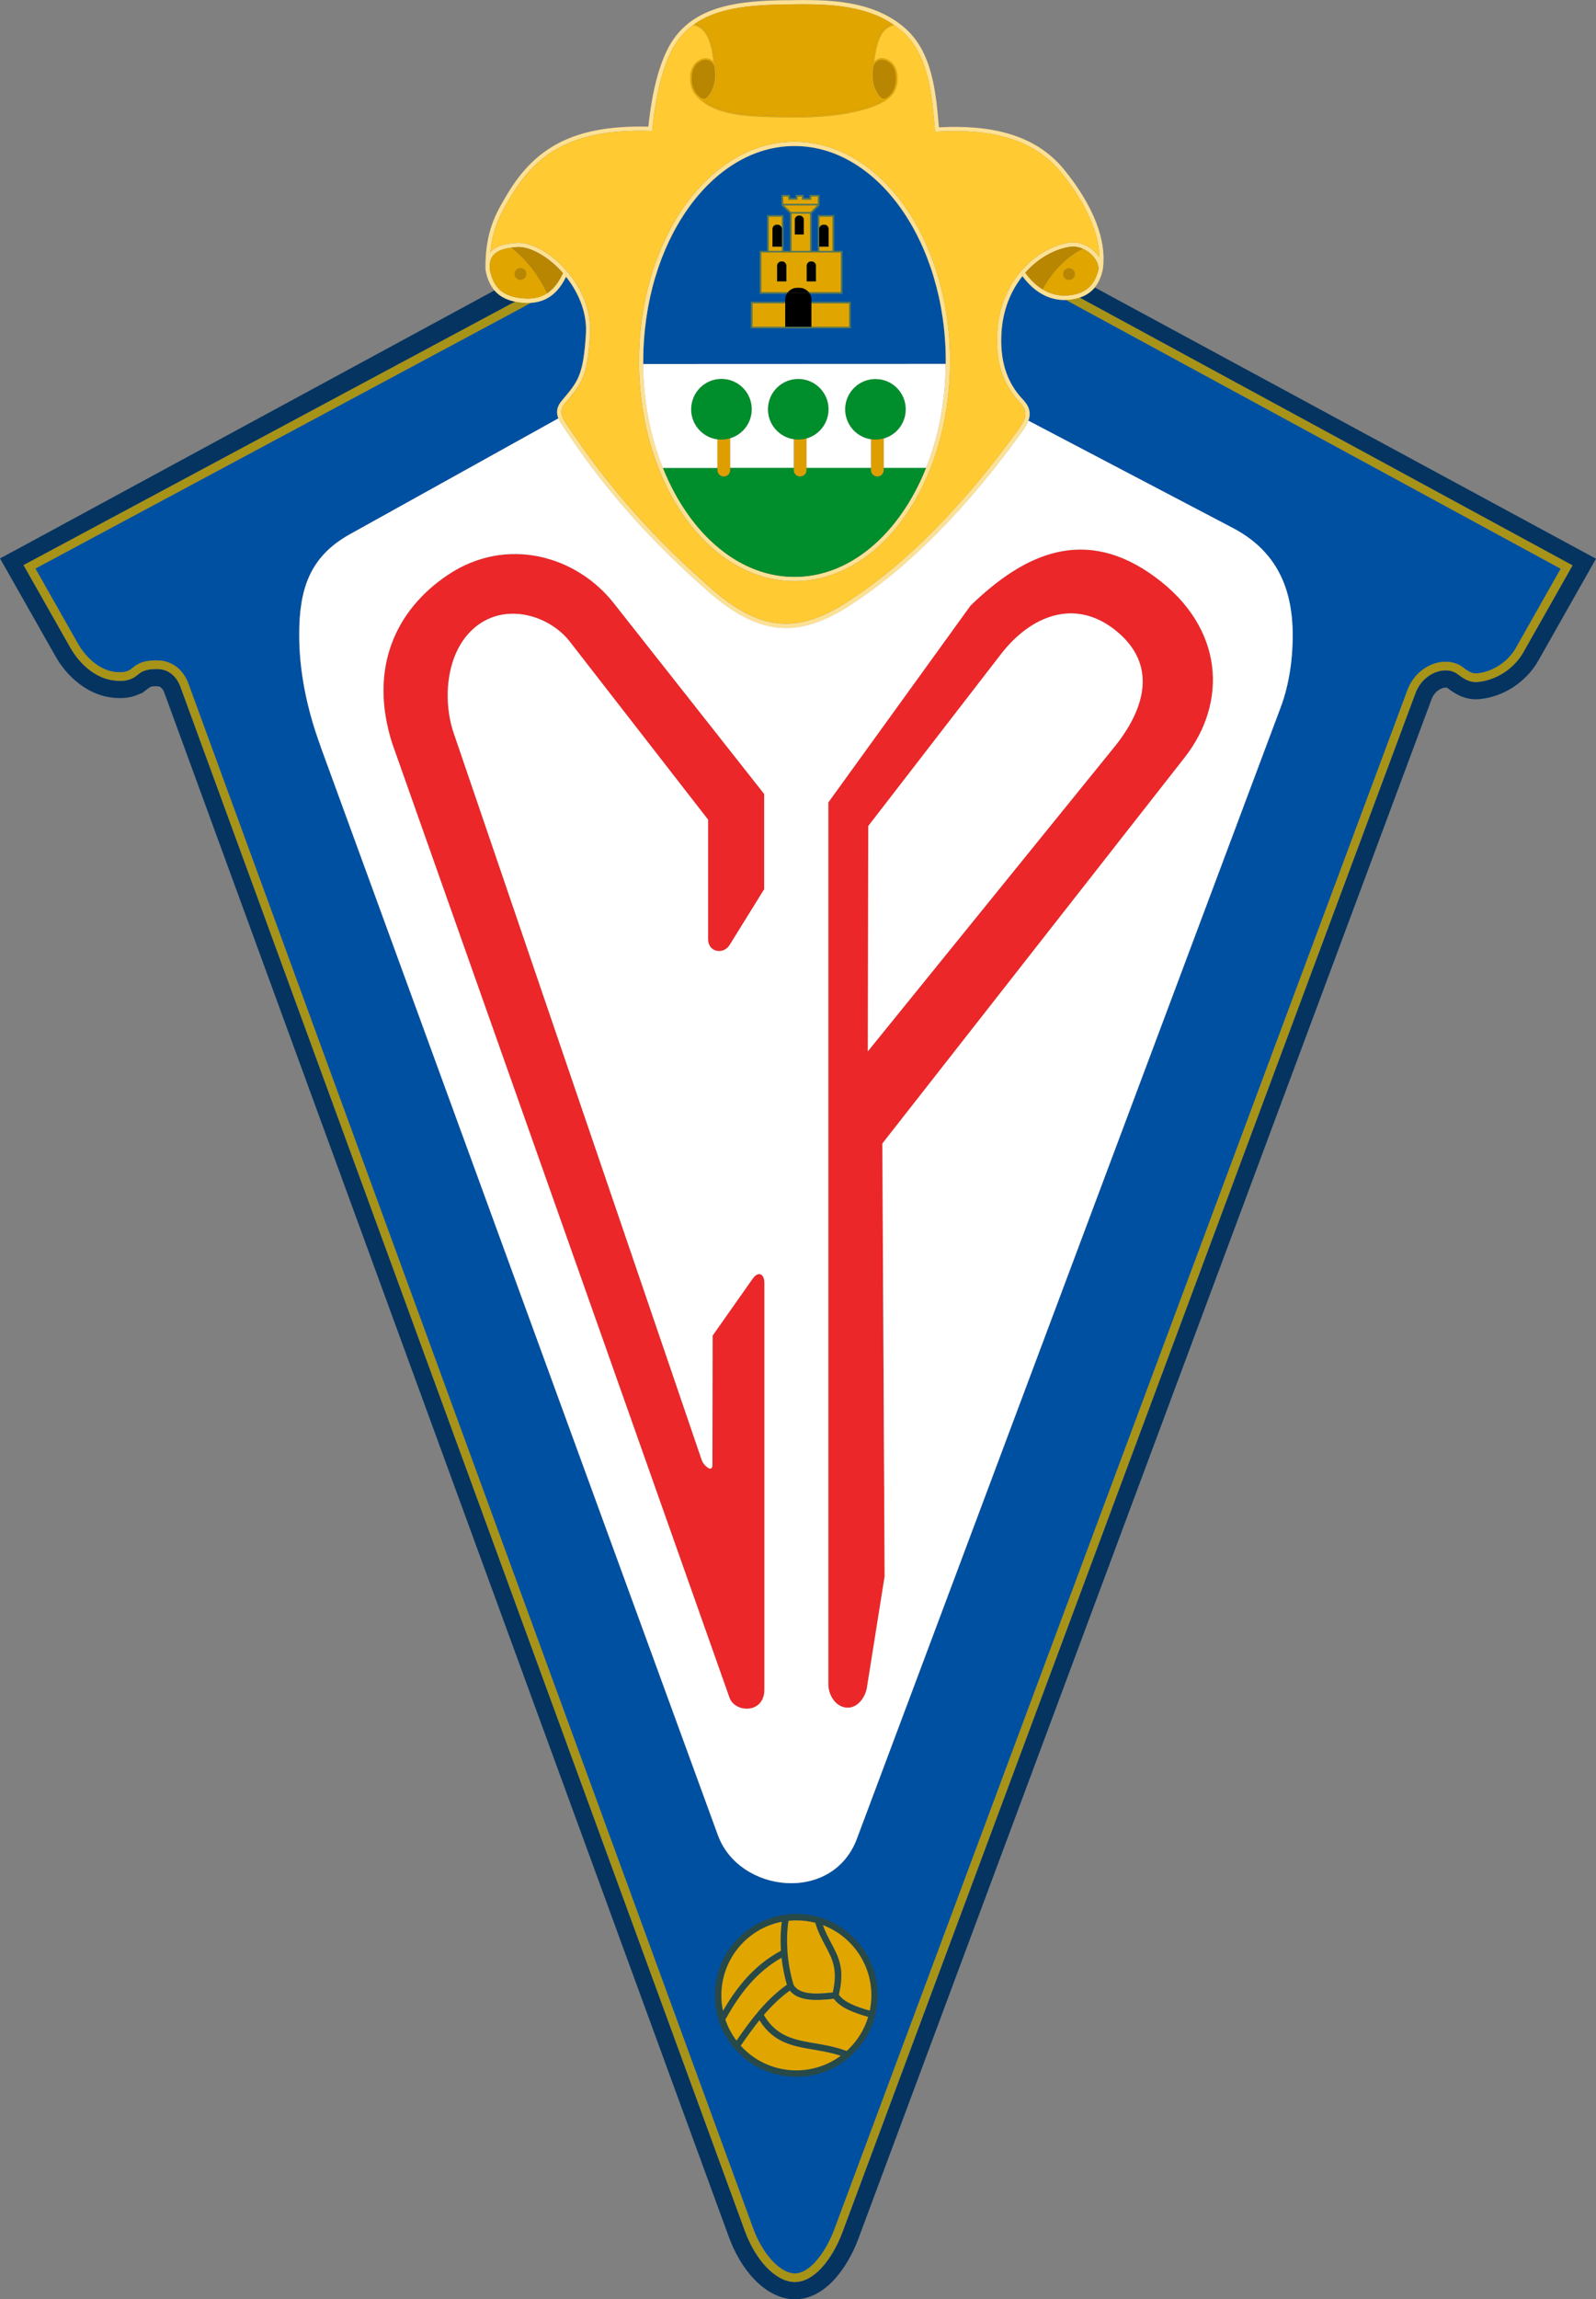 <?xml version="1.0" encoding="UTF-8"?>
<svg id="Layer_2" data-name="Layer 2" xmlns="http://www.w3.org/2000/svg" viewBox="0 0 395.53 569.47">
  <rect x="0" y="0" width="395.53" height="569.47" fill="#808080" stroke="none"/>
  <defs>
    <style>
      .cls-1 {
        fill: #008d2c;
      }

      .cls-1, .cls-2, .cls-3, .cls-4, .cls-5, .cls-6, .cls-7, .cls-8, .cls-9, .cls-10, .cls-11, .cls-12, .cls-13, .cls-14, .cls-15, .cls-16, .cls-17 {
        stroke-width: 0px;
      }

      .cls-1, .cls-2, .cls-3, .cls-4, .cls-5, .cls-6, .cls-7, .cls-8, .cls-9, .cls-10, .cls-11, .cls-12, .cls-13, .cls-14, .cls-17 {
        fill-rule: evenodd;
      }

      .cls-2 {
        fill: #0050a2;
      }

      .cls-3 {
        fill: #053461;
      }

      .cls-4, .cls-15 {
        fill: #567756;
      }

      .cls-5 {
        fill: #274948;
      }

      .cls-6 {
        fill: #a79317;
      }

      .cls-7, .cls-16 {
        fill: #e1a500;
      }

      .cls-8 {
        fill: #de9e00;
      }

      .cls-9 {
        fill: #ffca32;
      }

      .cls-10 {
        fill: #ec2729;
      }

      .cls-11 {
        fill: #fce094;
      }

      .cls-12 {
        fill: #e4a800;
      }

      .cls-13 {
        fill: #fff;
      }

      .cls-14 {
        fill: #b88600;
      }
    </style>
  </defs>
  <g id="Layer_1-2" data-name="Layer 1">
    <g>
      <path class="cls-3" d="m271.3,71.19l124.23,67.19-14.32,25.29c-1.48,2.61-3.64,4.84-6.14,6.49-2.51,1.64-5.39,2.7-8.37,2.99-1.77.17-3.46-.15-5.07-.9-1.08-.51-2.02-1.17-2.96-1.88-.01,0-.03-.02-.04-.02-.34-.12-.91,0-1.23.12-.77.27-1.45.8-1.94,1.46-.28.37-.5.78-.66,1.21l-142.09,381.39c-1.35,3.62-3.5,7.46-6.16,10.28-2.59,2.74-5.92,4.76-9.79,4.67-3.9-.09-7.38-2.34-9.98-5.1-2.74-2.91-4.78-6.6-6.15-10.33L40.7,171.5c-.18-.44-.47-.98-.86-1.26-.28-.21-.63-.27-.98-.27-.95-.01-1.4-.05-2.09.5-.19.15-.37.29-.56.43l-1.12.83h-.21c-1.03.53-2.15.88-3.32,1.05-1.16.16-2.3.14-3.46.04-3.05-.28-5.9-1.54-8.34-3.36-2.48-1.86-4.53-4.3-6.05-6.99L0,138.3l4.8-2.57,117.73-63.8c.21.25.44.48.68.69,1.15,1.03,2.62,1.71,4.47,2.09L6.8,139.46l-.96.51.54.95,11.02,19.44c1.32,2.32,3.02,4.27,4.9,5.68,1.92,1.44,4.04,2.33,6.17,2.52.77.07,1.62.11,2.48,0,.93-.13,1.86-.45,2.73-1.09h0c.17-.13.3-.23.43-.34.83-.66,1.83-1.46,4.79-1.43,1.32.01,2.49.38,3.45,1.09.97.71,1.75,1.77,2.31,3.16l139.95,382.61c1.35,3.68,3.21,6.72,5.25,8.88,2.23,2.36,4.7,3.71,6.98,3.76,2.45.05,4.69-1.32,6.61-3.34,2.32-2.45,4.18-5.91,5.27-8.84l142.09-381.39c.32-.85.74-1.62,1.25-2.28,1.06-1.41,2.47-2.4,3.93-2.91,1.43-.5,2.89-.55,4.12-.09.39.15.77.35,1.11.6.74.55,1.44,1.07,2.22,1.44.86.4,1.77.62,2.85.52,2.32-.23,4.54-1.07,6.46-2.32,1.98-1.3,3.66-3.05,4.77-5.02l11.66-20.59.53-.94-.95-.51-121.22-65.82c.98-.32,1.91-.79,2.75-1.47.36-.31.71-.65,1.03-1.04h0Zm-85.02,30.9c0,.05-.01.11-.02.17,0-.05.01-.11.02-.17h0Zm-2.18,4.59s-.07.07-.11.11c.04-.03.07-.07.11-.11h0Zm-2.73,1.74c-.05.02-.1.04-.16.05.05-.02.1-.04.16-.05h0Zm-7.65-1.52s-.08-.07-.12-.11c.04.04.08.07.12.11h0Zm31.58-4.81c0,.05-.01.11-.02.17,0-.05.02-.11.02-.17h0Zm-.2,1.14c-.01.05-.03.1-.04.16.02-.05.03-.11.04-.16h0Zm19.34-1.14c0,.05-.01.11-.02.17,0-.05.02-.11.02-.17h0Zm-.2,1.14c-.02.05-.03.1-.04.16.02-.05.03-.11.04-.16h0Zm-63.75-.94c.03.18.06.37.1.56l-.1-.56Zm-26.61-27.71c.12-.04.23-.07.35-.11-.11.04-.23.08-.35.11h0Zm4.74,25.45c-.06.1-.11.2-.16.29.05-.09.1-.2.16-.29h0Zm-.52,2.62c.01.06.02.12.04.19-.01-.06-.02-.13-.04-.19h0Zm123.5-28.59c.09.02.17.03.26.05-.09-.02-.17-.03-.26-.05h0Zm-9.13-6.23c.11-.13.21-.26.32-.4l-.32.4Zm-60.41-32.32c.11-.02.23-.04.34-.06-.11.02-.23.04-.34.06h0Zm.46-.08c.11-.02.22-.03.34-.05-.11.02-.22.03-.34.05h0Zm.97-.14c.13-.02.27-.03.41-.05-.14.02-.27.03-.41.05h0Zm.46-.05c.15-.02.3-.03.45-.04-.15.01-.3.03-.45.04h0Zm.48-.05c.16-.02.31-.03.47-.04-.16.01-.31.02-.47.04h0Zm.98-.07c.16,0,.32-.02.48-.02-.16,0-.32.02-.48.02h0Zm.51-.02c.16,0,.31,0,.47-.01-.16,0-.31,0-.47.01h0Zm-26.34,15.99c.11-.15.21-.3.32-.45-.11.15-.22.3-.32.45h0Zm.34-.48c.1-.14.2-.28.31-.42-.1.14-.2.28-.31.42h0Zm.32-.45c.11-.15.22-.29.33-.44-.11.15-.22.29-.33.44h0Zm.34-.45c.11-.14.21-.28.32-.41-.11.14-.21.27-.32.41h0Zm.7-.91c.1-.13.21-.26.31-.39-.11.13-.21.26-.31.39h0Zm.69-.84c.11-.13.22-.26.33-.39-.11.13-.22.26-.33.39h0Zm.36-.43c.11-.13.22-.26.33-.39-.11.12-.22.25-.33.39h0Zm.34-.4c.11-.13.23-.26.34-.39l-.34.39Zm.38-.42c.11-.12.22-.24.32-.36-.1.12-.21.24-.32.36h0Zm.37-.41c.11-.12.22-.23.32-.35-.11.11-.21.23-.32.35h0Zm.38-.41c.11-.12.22-.23.33-.34-.11.11-.22.23-.33.34h0Zm.35-.37c.11-.12.23-.23.34-.35-.11.12-.23.23-.34.35h0Zm1.14-1.13c.11-.11.22-.21.33-.31-.11.1-.22.21-.33.31h0Zm.41-.39c.11-.1.22-.21.33-.31-.11.1-.22.2-.33.31h0Zm.39-.36c.1-.09.2-.18.3-.27-.1.09-.2.18-.3.27h0Zm.4-.36c.1-.09.21-.19.32-.28-.11.09-.22.18-.32.28h0Zm.39-.34c.11-.09.22-.19.33-.28-.11.09-.22.18-.33.28h0Zm.38-.32c.12-.1.24-.2.35-.29-.11.09-.23.19-.35.29h0Zm.83-.68c.11-.08.21-.16.32-.25-.11.08-.21.16-.32.25h0Zm.41-.32c.11-.09.23-.17.34-.26-.12.09-.23.17-.34.26h0Zm7.57,61.57c-.02.05-.03.1-.04.15.02-.05.03-.1.04-.15h0Zm-3.25,4.47s-.09.05-.13.08l.13-.08Zm-1.82.84l-.05.02.05-.02Zm-3.23.26h-.06s.06,0,.06,0Zm-2.74-.93s-.08-.05-.13-.08c.04.03.08.05.13.08h0Zm-.47-.29c-.09-.06-.19-.13-.28-.2.09.07.18.14.28.2h0Zm-.6-.45c-.08-.07-.16-.14-.24-.21.08.07.16.14.24.21h0Zm27.57.76s-.09.05-.14.07c.05-.02.09-.05.14-.07h0Zm19.13,0s-.09.05-.13.07c.04-.02.09-.05.13-.07h0Zm-89.05-32.9c.45-.03.88-.09,1.3-.17-.42.08-.85.14-1.3.17h0Zm1.3-.17c.12-.02.25-.05.37-.08-.12.03-.24.05-.37.08h0Zm5.52,25.52c-.33.66-.44,1.29-.41,1.87-.03-.59.08-1.21.41-1.87h0Zm-.41,1.94c0,.07,0,.13.01.2,0-.07-.01-.13-.01-.2h0Zm.01.2c0,.06.02.12.03.19-.01-.07-.02-.13-.03-.19h0Zm124.32-28.27c.09,0,.18.02.27.03-.09,0-.18-.02-.27-.03h0Zm1.19.08c.18,0,.38,0,.56,0h0c-.19,0-.38,0-.57,0h0ZM32.78,165.48c-.14.11-.27.21-.37.28l.37-.28Zm-.37.28h0c-.28.21-.58.36-.89.48.3-.11.6-.27.88-.48h0Zm107.08-98.13l-.41-.46c.14.15.27.3.41.46h0Zm53.52-32.26c.11-.02.23-.03.35-.05-.12.02-.23.03-.35.05h0Zm1.91-.2c.16-.01.32-.02.48-.03-.16,0-.32.02-.48.03h0Zm1.49-.07c.16,0,.32,0,.48,0-.16,0-.32,0-.48,0h0Zm-25.47,14.16c.1-.13.19-.25.29-.37-.1.12-.19.24-.29.37h0Zm.69-.86c.1-.13.21-.26.32-.39-.11.13-.21.26-.32.39h0Zm2.91-3.24c.11-.11.22-.22.33-.33-.11.11-.22.22-.33.33h0Zm.4-.39c.11-.11.23-.22.34-.33-.11.11-.23.22-.34.33h0Zm2.76-2.47c.11-.09.21-.17.32-.25-.11.08-.21.17-.32.25h0Zm76.68,62.92c-.03.06-.06.12-.09.17l.09-.17Z"/>
      <rect class="cls-15" x="203.07" y="53.68" width="3.23" height="8.43"/>
      <path class="cls-2" d="m159.41,90.14l74.98-.02v-.59c0-14.77-4.22-28.13-11.04-37.8-6.78-9.61-16.14-15.56-26.45-15.56s-19.67,5.95-26.45,15.56c-6.82,9.67-11.04,23.03-11.04,37.8v.62h0Zm41.7-14.98h9.32v5.76h-9.32v-5.76Zm0-.42v.42h0v-.42h0Zm-6.52.41v5.78h-8.09v-5.78h8.09Zm.52-2.58c.05-.07.1-.15.16-.21-.06.07-.11.14-.16.21h0Zm-6.41-.21v-9.81h19.67v9.81h-7.93c.05.07.11.14.16.21-.54-.78-1.44-1.3-2.46-1.3h-.57c-.93,0-1.75.43-2.3,1.09h-6.57Zm1.84-10.23v-8.43h3.23v2.82c.01.06.01.12.01.18v4.43h-.01v1h-3.23Zm5.65,0v-9.2h4.57v9.2h-4.57Zm4.7-9.62h-4.84l-1.74-1.62h8.2l-1.62,1.62Zm1.8-2.04h-8.57v-1.78h1.24v.8h2.31v-.8h1.09v.8h2.31v-.8h1.62v1.78Zm.35,10.66v-4.43c0-.11.02-.21.04-.3.13-.44.54-.76,1.02-.76h.21c.59,0,1.06.48,1.06,1.06v4.43h-2.33Z"/>
      <path class="cls-4" d="m188.47,62.12h1.63v-8.86h4.08v8.86h1.57v-9.31l-2.07-1.93v-2.63h2.09v.8h1.46v-.8h1.94v.8h1.46v-.8h2.48v2.63l-1.93,1.93v9.31h1.48v-8.86h4.08v8.86h2.05v10.66h-20.52v-10.66h.21Z"/>
      <path class="cls-17" d="m193.77,61.12v-4.43c0-.58-.48-1.06-1.06-1.06h-.21c-.59,0-1.07.48-1.07,1.06v4.43h2.33Z"/>
      <path class="cls-17" d="m196.98,54.46v3.61h2.22v-3.61c0-.59-.48-1.06-1.06-1.06h-.1c-.59,0-1.06.48-1.06,1.06h0Z"/>
      <path class="cls-17" d="m203.03,56.68v4.43h2.33v-4.43c0-.58-.48-1.06-1.06-1.06h-.21c-.59,0-1.06.48-1.06,1.06h0Z"/>
      <path class="cls-17" d="m202.21,65.82c0-.59-.48-1.06-1.06-1.06h-.15c-.59,0-1.06.48-1.06,1.06v3.86h2.28v-3.86Z"/>
      <path class="cls-17" d="m194.87,69.68v-3.86c0-.59-.48-1.06-1.06-1.06h-.15c-.58,0-1.06.48-1.06,1.06v3.86h2.28Z"/>
      <rect class="cls-15" x="188.68" y="62.54" width="19.67" height="9.81"/>
      <path class="cls-4" d="m195.34,48.67h-1.24v1.78h8.57v-1.78h-1.62v.8h-2.31v-.8h-1.09v.8h-2.31v-.8Z"/>
      <path class="cls-4" d="m196.04,52.5h4.84l1.62-1.62h-8.2l1.74,1.62Z"/>
      <rect class="cls-15" x="196.18" y="52.92" width="4.57" height="9.2"/>
      <path class="cls-17" d="m200.59,72.57h-5.49c-.33.48-.52,1.05-.52,1.67v6.89h6.52v-6.89c0-.62-.19-1.2-.52-1.67h0Z"/>
      <path class="cls-4" d="m201.1,74.73h9.75v6.61h-24.78v-6.62h8.55v.43h-8.13v5.78h23.93v-5.76h-9.32v-.42Z"/>
      <path class="cls-17" d="m195.1,72.57h5.49c-.54-.78-1.44-1.3-2.46-1.3h-.57c-1.02,0-1.92.52-2.46,1.3h0Z"/>
      <rect class="cls-16" x="186.49" y="75.14" width="8.09" height="5.78"/>
      <rect class="cls-16" x="201.1" y="75.16" width="9.32" height="5.77"/>
      <path class="cls-7" d="m200.43,72.35h7.93v-9.81h-19.67v9.81h6.57c.55-.66,1.38-1.09,2.3-1.09h.57c.92,0,1.75.43,2.3,1.09h0Zm1.78-2.67h-2.28v-3.86c0-.59.48-1.06,1.06-1.06h.15c.58,0,1.06.48,1.06,1.06v3.86Zm-7.34-3.86v3.86h-2.28v-3.86c0-.59.48-1.06,1.06-1.06h.15c.59,0,1.06.48,1.06,1.06h0Z"/>
      <path class="cls-7" d="m196.18,62.12h4.57v-9.2h-4.57v9.2Zm3.03-4.05h-2.22v-3.61c0-.59.48-1.06,1.06-1.06h.1c.58,0,1.06.48,1.06,1.06v3.61Z"/>
      <path class="cls-7" d="m203.07,61.12v1h3.23v-8.43h-3.23v2.7c.13-.44.54-.76,1.02-.76h.21c.59,0,1.06.48,1.06,1.06v4.43h-2.29Z"/>
      <path class="cls-7" d="m193.76,56.51v-2.82h-3.23v8.43h3.23v-1h-2.32v-4.43c0-.58.48-1.06,1.07-1.06h.21c.52,0,.96.39,1.05.89h0Z"/>
      <path class="cls-7" d="m194.1,50.46h8.57v-1.78h-1.62v.8h-2.31v-.8h-1.09v.8h-2.31v-.8h-1.24v1.78Z"/>
      <path class="cls-7" d="m202.5,50.88h-8.2l1.74,1.62h4.84l1.62-1.62Z"/>
      <path class="cls-17" d="m200.99,64.76c-.59,0-1.06.48-1.06,1.06v3.86h2.28v-3.86c0-.59-.48-1.06-1.06-1.06h-.15Z"/>
      <path class="cls-17" d="m194.87,69.68v-3.86c0-.59-.48-1.06-1.06-1.06h-.15c-.58,0-1.06.48-1.06,1.06v3.86h2.28Z"/>
      <path class="cls-17" d="m196.98,58.07h2.22v-3.61c0-.59-.48-1.06-1.06-1.06h-.1c-.59,0-1.06.48-1.06,1.06v3.61Z"/>
      <path class="cls-11" d="m234.39,89.52c0-14.77-4.22-28.13-11.04-37.8-6.78-9.61-16.14-15.56-26.45-15.56s-19.67,5.95-26.45,15.56c-6.82,9.67-11.04,23.03-11.04,37.8s4.22,28.13,11.04,37.8c6.78,9.61,16.13,15.56,26.45,15.56s19.67-5.95,26.45-15.56c6.82-9.66,11.04-23.03,11.04-37.8h0Zm-10.17-38.41c6.94,9.84,11.23,23.42,11.23,38.41s-4.29,28.57-11.23,38.41c-6.98,9.89-16.64,16.01-27.32,16.01s-20.34-6.12-27.32-16.01c-6.94-9.84-11.23-23.42-11.23-38.41s4.3-28.57,11.23-38.41c6.98-9.89,16.64-16.01,27.32-16.01s20.34,6.12,27.32,16.01h0Z"/>
      <path class="cls-8" d="m177.78,107.81c0-.88.71-1.59,1.59-1.59s1.59.71,1.59,1.59v8.62c0,.88-.71,1.59-1.59,1.59s-1.59-.71-1.59-1.59v-8.62Z"/>
      <path class="cls-8" d="m196.71,107.81c0-.88.71-1.59,1.59-1.59s1.59.71,1.59,1.59v8.62c0,.88-.7,1.59-1.58,1.59s-1.59-.71-1.59-1.59v-8.62Z"/>
      <path class="cls-8" d="m215.84,107.81c0-.88.71-1.59,1.59-1.59s1.59.71,1.59,1.59v8.62c0,.88-.71,1.59-1.59,1.59s-1.59-.71-1.59-1.59v-8.62Z"/>
      <path class="cls-1" d="m178.07,108.84c-4.13-.41-7.16-4.08-6.75-8.22.29-3.02,2.38-5.57,5.29-6.46,2.91-.88,6.06.07,7.99,2.42,1.93,2.35,2.26,5.63.83,8.31-1.43,2.68-4.34,4.24-7.36,3.95h0Z"/>
      <path class="cls-1" d="m197.1,108.84c-4.13-.41-7.16-4.08-6.75-8.22.29-3.02,2.38-5.57,5.29-6.46,2.91-.88,6.06.07,7.99,2.42,1.93,2.35,2.26,5.63.83,8.31-1.43,2.68-4.34,4.24-7.36,3.95h0Z"/>
      <path class="cls-1" d="m216.23,108.84c-4.13-.41-7.15-4.08-6.75-8.22.3-3.02,2.38-5.57,5.29-6.46,2.91-.88,6.07.07,8,2.42,1.93,2.35,2.25,5.63.82,8.31-1.43,2.68-4.34,4.24-7.36,3.95h0Z"/>
      <path class="cls-1" d="m196.71,115.85h-15.74v.59c0,.88-.71,1.59-1.59,1.59s-1.59-.71-1.59-1.59v-.58h-13.5c1.68,4.21,3.76,8.07,6.16,11.46,6.78,9.61,16.13,15.55,26.45,15.55s19.67-5.95,26.45-15.55c2.4-3.4,4.48-7.27,6.16-11.48h-10.49v.59c0,.88-.71,1.59-1.59,1.59s-1.59-.71-1.59-1.59v-.59h-15.96v.59c0,.88-.71,1.59-1.59,1.59s-1.59-.71-1.59-1.59v-.59Z"/>
      <path class="cls-13" d="m171.32,100.62c.4-4.13,4.08-7.15,8.21-6.75,4.13.41,7.15,4.08,6.75,8.22-.3,3.12-2.48,5.62-5.32,6.47v7.3s15.75,0,15.75,0v-7.06c-3.93-.59-6.76-4.16-6.36-8.16.4-4.13,4.08-7.15,8.21-6.75,4.13.41,7.15,4.08,6.75,8.22-.31,3.16-2.54,5.68-5.43,6.5v7.26s15.97,0,15.97,0v-7.05c-3.94-.59-6.76-4.16-6.37-8.16.4-4.13,4.08-7.15,8.21-6.75,4.13.4,7.15,4.08,6.75,8.21-.31,3.17-2.54,5.68-5.42,6.5v7.25s10.49,0,10.49,0c3.04-7.61,4.8-16.38,4.87-25.73l-74.98.03c.07,9.35,1.84,18.12,4.88,25.72h13.5s0-7.05,0-7.05c-3.98-.54-6.86-4.14-6.47-8.18h0Z"/>
      <path class="cls-12" d="m174.39,24.86c4.52,3.48,11.95,3.63,18.86,3.77.58,0,1.16.02,1.74.04,5.06.12,10.6-.19,15.35-1.05,3.4-.62,6.38-1.53,8.49-2.77-.38-.06-.76-.29-1.11-.74h0l-.02-.03h0c-.83-1.08-1.34-2.18-1.59-3.44-.25-1.24-.25-2.62-.02-4.26.34-2.53.69-4.95,1.46-6.86.79-1.94,2.03-3.33,4.14-3.72l.07.42c-1.94.35-3.08,1.65-3.82,3.46-.65,1.59-.99,3.57-1.29,5.66.22-.27.47-.47.73-.61.7-.38,1.48-.38,2.01-.2,1.05.34,1.78.95,2.25,1.69.59.91.8,2,.82,3.04.02,1.09-.15,2.07-.52,2.92-.37.86-.93,1.59-1.7,2.2l-.03.02s-.06.05-.1.07c-2.15,1.65-5.64,2.8-9.7,3.55-4.77.87-10.34,1.18-15.43,1.06-.57-.01-1.15-.02-1.74-.04-7.67-.15-15.98-.32-20.41-5.03-.55-.53-.98-1.14-1.27-1.83-.36-.86-.53-1.83-.52-2.92.02-1.04.23-2.14.82-3.04.48-.74,1.2-1.35,2.26-1.69.53-.17,1.31-.18,2.01.2.26.14.51.34.73.61-.3-2.1-.64-4.08-1.29-5.66-.74-1.81-1.88-3.11-3.82-3.46l.07-.42c2.11.39,3.35,1.78,4.14,3.72.77,1.9,1.12,4.33,1.46,6.86.22,1.63.23,3.02-.03,4.26-.25,1.25-.77,2.36-1.59,3.43h0s-.02.03-.02.03c-.4.51-.84.73-1.27.76h-.13Zm42.09-8.4c-.21,1.58-.21,2.91.02,4.09.24,1.19.73,2.23,1.52,3.26l.02.03c.32.41.65.58.96.59.32.02.64-.13.94-.36l.02-.02c.71-.56,1.24-1.24,1.57-2.04.34-.8.5-1.71.48-2.75-.01-.97-.21-1.99-.75-2.82-.43-.66-1.08-1.21-2.03-1.52-.44-.14-1.09-.15-1.67.18-.43.24-.84.66-1.09,1.35h0Zm-39.49,4.09c.24-1.19.24-2.52.02-4.09-.26-.69-.66-1.11-1.09-1.35-.59-.33-1.23-.32-1.67-.18-.95.3-1.6.85-2.03,1.52-.54.83-.73,1.85-.75,2.82-.02,1.03.14,1.95.48,2.75.34.79.86,1.47,1.57,2.04l.02.02c.3.23.62.37.94.36.32-.02.64-.19.96-.59l.02-.03h0c.78-1.02,1.27-2.07,1.51-3.26h0Z"/>
      <path class="cls-2" d="m86.68,132.33l51.69-28.71c-.49-1.23-.57-2.7.79-4.33l.45-.55c3.62-4.31,4.95-5.9,5.58-16.05.04-.7.04-1.39,0-2.08-.27-4.51-2.26-8.73-4.93-12.08-1.12,2.28-2.48,3.94-4.16,5.02-1.83,1.18-4.02,1.63-6.66,1.4l.5.93L8.76,140.81l10.48,18.5c1.17,2.07,2.67,3.79,4.33,5.03,1.61,1.21,3.36,1.95,5.09,2.11.64.06,1.33.09,2,0,.61-.09,1.21-.29,1.76-.69l.38-.29c1.09-.87,2.41-1.93,6.12-1.89,1.78.01,3.36.53,4.69,1.5,1.3.95,2.33,2.34,3.04,4.12v.03s139.96,382.61,139.96,382.61c1.24,3.4,2.95,6.19,4.8,8.15,1.84,1.95,3.77,3.06,5.47,3.1,1.76.04,3.49-1.06,5.02-2.67,2.11-2.24,3.82-5.42,4.83-8.13l142.09-381.39c.39-1.05.92-1.99,1.54-2.82,1.32-1.76,3.09-3,4.93-3.65,1.88-.66,3.86-.71,5.56-.07.58.21,1.14.51,1.64.89.64.48,1.24.93,1.85,1.22.53.25,1.09.38,1.74.32,1.95-.19,3.85-.91,5.5-1.99,1.71-1.12,3.14-2.61,4.09-4.29l11.12-19.65-122.03-66.25.21-.39c-2.37.24-4.46-.25-6.28-1.16-2.17-1.1-3.93-2.82-5.3-4.68l-.09.12c-2.82,3.57-4.8,8.31-5.12,14.02-.18,3.2.09,6.19.93,8.93.84,2.73,2.25,5.23,4.36,7.45,1.24,1.31,1.77,2.52,1.7,3.82-.02.49-.13.97-.32,1.48l50.64,26.56c9.91,5.2,14.64,13.62,14.85,25.65.1,6.23-.77,12.9-2.95,18.75l-105.05,280.28c-6.03,16.09-29.2,13.42-34.43-.9L79.42,184.81c-3.3-9.04-5.34-18.34-5.28-27.96.05-10.84,2.54-18.97,12.54-24.52h0Z"/>
      <path class="cls-2" d="m183.09,479.94c3.65-3.65,8.7-5.91,14.27-5.91s10.62,2.26,14.27,5.91c3.65,3.65,5.91,8.69,5.91,14.27s-2.26,10.61-5.91,14.27c-3.65,3.65-8.7,5.91-14.27,5.91s-10.61-2.26-14.27-5.91c-3.65-3.65-5.91-8.7-5.91-14.27s2.26-10.62,5.91-14.27h0Z"/>
      <path class="cls-6" d="m132.15,74.71L8.76,140.81l10.48,18.5c1.17,2.07,2.67,3.79,4.33,5.03,1.61,1.21,3.36,1.95,5.09,2.11.64.06,1.33.09,2,0,.61-.09,1.21-.29,1.76-.69h0c.1-.07.24-.18.38-.3,1.09-.87,2.42-1.93,6.12-1.89,1.78.01,3.36.53,4.69,1.5,1.3.95,2.33,2.34,3.04,4.12v.03s139.96,382.61,139.96,382.61c1.24,3.4,2.95,6.19,4.8,8.15,1.84,1.95,3.77,3.06,5.47,3.1,1.76.04,3.49-1.06,5.02-2.67,2.11-2.24,3.82-5.42,4.83-8.13l142.09-381.39c.39-1.05.92-1.99,1.54-2.82,1.32-1.76,3.09-3,4.93-3.65,1.88-.66,3.86-.71,5.56-.07.58.21,1.14.51,1.64.89.64.48,1.24.93,1.85,1.22.53.25,1.09.38,1.74.32,1.95-.19,3.85-.91,5.5-1.99,1.71-1.12,3.14-2.61,4.09-4.29l11.12-19.65-123.15-66.86,2.72-.93,122.39,66.45.95.51-.53.94-11.66,20.59c-1.12,1.97-2.79,3.72-4.77,5.02-1.92,1.25-4.14,2.09-6.46,2.32-1.08.1-1.99-.11-2.85-.52-.78-.37-1.48-.88-2.22-1.44-.34-.25-.71-.45-1.11-.6-1.23-.46-2.7-.41-4.12.09-1.46.52-2.87,1.5-3.93,2.91-.5.67-.93,1.43-1.25,2.28l-142.09,381.39c-1.09,2.93-2.95,6.39-5.27,8.84-1.91,2.02-4.16,3.39-6.61,3.34-2.28-.05-4.75-1.4-6.98-3.76-2.03-2.16-3.9-5.2-5.25-8.88L44.67,169.94c-.56-1.39-1.34-2.45-2.31-3.16-.96-.71-2.13-1.08-3.45-1.09-2.96-.03-3.96.77-4.79,1.43-.13.11-.26.21-.43.34h0c-.87.64-1.8.96-2.73,1.09-.86.12-1.71.08-2.48,0-2.13-.19-4.25-1.09-6.17-2.52-1.89-1.41-3.59-3.36-4.9-5.68l-11.02-19.44-.54-.95.96-.51,122.14-65.43,3.2.69Z"/>
      <path class="cls-11" d="m120.31,65.4c.08-3.98.67-7.02,1.56-9.62,1-2.89,2.37-5.22,3.85-7.69,3.39-5.66,7.43-9.98,13.06-12.82,5.51-2.79,12.52-4.13,21.9-3.9.43-4.13,1.14-8.64,2.31-12.74.98-3.43,2.27-6.59,3.98-9.01,2.98-4.22,7.21-6.59,12.06-7.91,4.79-1.3,10.19-1.59,15.6-1.66h.78c9.05-.13,20.46-.29,28.71,6.77,6.89,5.89,7.78,15.78,8.52,24.07l.05.64c6.31-.33,12.18.08,17.37,1.62,5.37,1.59,10,4.39,13.62,8.81,3.42,4.18,6.24,8.65,7.96,13.1,1.56,4.02,2.22,8.01,1.65,11.76v.03s-.01.04-.01.04c-.58,2.55-1.66,4.25-3.01,5.36-1.35,1.12-2.96,1.65-4.63,1.91-2.65.41-4.96-.07-6.95-1.08-2.17-1.1-3.93-2.82-5.3-4.68l-.09.12c-2.82,3.57-4.8,8.31-5.12,14.02-.18,3.2.09,6.19.93,8.93.84,2.73,2.25,5.23,4.36,7.45,1.24,1.31,1.77,2.52,1.7,3.82-.06,1.26-.69,2.56-1.77,4.06-6.68,9.28-13.75,17.81-21.11,25.26-6.93,7.01-14.14,13.05-21.55,17.85-6.2,4.01-11.74,6.04-17.38,5.62-5.64-.42-11.35-3.28-17.91-9.05-6.47-5.7-12.65-11.66-18.61-18.33-5.96-6.66-11.7-14.02-17.31-22.5l-.09-.14c-.96-1.44-2.41-3.62-.26-6.19l.46-.55c3.62-4.31,4.95-5.9,5.58-16.05.04-.7.04-1.39,0-2.08-.27-4.51-2.26-8.73-4.93-12.08-1.12,2.28-2.48,3.94-4.16,5.02-1.83,1.18-4.02,1.63-6.66,1.4-2.71-.25-4.75-1-6.24-2.34-1.5-1.34-2.42-3.23-2.9-5.74v-.03s0-.03,0-.03c-.04-.5-.03-.98,0-1.41h0Zm152.13-1.63c-.04-2.7-.68-5.52-1.78-8.35-1.68-4.33-4.44-8.71-7.8-12.81-3.48-4.24-7.93-6.93-13.1-8.46-5.2-1.54-11.14-1.93-17.52-1.55l-.51.03-.05-.51-.1-1.15c-.72-8.09-1.59-17.74-8.15-23.35-7.95-6.79-19.14-6.64-28.01-6.52h-.77c-5.33.08-10.65.36-15.34,1.63-4.63,1.26-8.65,3.5-11.47,7.49-1.63,2.32-2.88,5.36-3.82,8.69-1.19,4.2-1.91,8.84-2.33,13.05l-.05.49-.49-.02c-9.44-.29-16.43,1.02-21.88,3.77-5.43,2.74-9.35,6.93-12.64,12.42-1.45,2.42-2.79,4.7-3.75,7.49-.63,1.81-1.09,3.85-1.34,6.3.18-.19.37-.37.58-.54,1.32-1.05,3.32-1.57,5.99-1.73.28-.02.57-.01.86,0,3.3.21,7.48,2.61,10.9,6.31,3.4,3.68,6.06,8.68,6.38,14.09.04.73.04,1.46,0,2.2-.65,10.5-2.04,12.16-5.82,16.67l-.46.54c-1.64,1.96-.45,3.75.33,4.93l.09.14c5.58,8.45,11.29,15.77,17.21,22.38,5.92,6.62,12.07,12.55,18.53,18.24,6.37,5.61,11.88,8.39,17.28,8.79,5.39.4,10.72-1.57,16.73-5.45,7.35-4.76,14.5-10.75,21.38-17.71,7.33-7.41,14.36-15.9,21.01-25.13.96-1.34,1.52-2.45,1.57-3.48.05-1-.39-1.96-1.41-3.05-2.23-2.35-3.71-4.99-4.6-7.87-.88-2.87-1.16-5.98-.97-9.3.34-5.95,2.41-10.89,5.35-14.61,3.39-4.29,7.94-6.97,12.35-7.73.51-.09,1.02-.11,1.52-.08,1.7.11,3.31.87,4.54,1.94.62.54,1.15,1.15,1.56,1.8h0Zm-151.07,1.75c0,.39-.01.78,0,1.19.43,2.25,1.25,3.94,2.55,5.11,1.32,1.18,3.15,1.85,5.63,2.07,2.39.22,4.36-.19,5.99-1.23,1.61-1.03,2.91-2.7,3.98-5.02-.14-.16-.28-.32-.42-.47-3.24-3.51-7.14-5.78-10.18-5.97-.25-.02-.5-.02-.73,0-2.46.14-4.26.6-5.4,1.5-.83.66-1.3,1.58-1.41,2.82h0Zm143.63-4.37c-3.84.66-7.79,2.87-10.9,6.39,1.31,1.82,3,3.51,5.08,4.56,1.8.91,3.9,1.35,6.31.98,1.5-.23,2.93-.7,4.11-1.68,1.18-.97,2.12-2.46,2.64-4.73.01-.23,0-.46-.05-.7-.19-1.12-.94-2.29-2.01-3.21-1.07-.92-2.46-1.58-3.91-1.68-.42-.03-.85,0-1.28.07h0Z"/>
      <path class="cls-7" d="m217.52,9.52c.73-1.78,1.83-3.11,3.65-3.61-7.72-5.07-17.69-4.93-25.75-4.82h-.77c-5.33.08-10.65.36-15.34,1.63-2.59.7-4.99,1.72-7.09,3.16,1.87.48,3,1.82,3.74,3.63.77,1.9,1.12,4.33,1.46,6.86.22,1.63.23,3.02-.02,4.26-.25,1.25-.77,2.36-1.59,3.44l-.02.03c-.4.51-.84.73-1.27.76h-.13c4.52,3.48,11.95,3.63,18.86,3.77l1.74.04c5.06.12,10.6-.19,15.35-1.05,3.4-.62,6.38-1.53,8.49-2.77-.38-.06-.76-.29-1.11-.74l-.02-.03c-.83-1.07-1.34-2.18-1.59-3.43-.25-1.24-.25-2.62-.02-4.26.34-2.53.69-4.95,1.46-6.86h0Z"/>
      <path class="cls-14" d="m176.98,20.55c.24-1.19.24-2.52.02-4.09-.26-.69-.66-1.11-1.09-1.35-.59-.33-1.23-.32-1.67-.18-.95.3-1.6.85-2.03,1.52-.54.83-.73,1.85-.75,2.82-.02,1.03.14,1.95.48,2.75.34.79.86,1.47,1.57,2.04l.02.02c.3.23.62.37.94.36.32-.02.64-.19.96-.59l.02-.03c.78-1.02,1.27-2.07,1.51-3.26h0Z"/>
      <path class="cls-14" d="m216.48,16.46c-.21,1.58-.21,2.91.02,4.09.24,1.19.73,2.23,1.52,3.26l.02.03c.32.41.65.58.96.59.32.02.64-.13.94-.36l.02-.02c.71-.56,1.24-1.24,1.57-2.04.34-.8.5-1.71.48-2.75-.01-.97-.21-1.99-.75-2.82-.43-.66-1.08-1.21-2.03-1.52-.44-.14-1.09-.15-1.67.18-.43.24-.84.66-1.09,1.35h0Z"/>
      <path class="cls-9" d="m210.4,28.03c-4.77.87-10.34,1.18-15.43,1.06l-1.73-.04c-7.68-.15-15.98-.32-20.41-5.03-.55-.53-.98-1.14-1.27-1.83-.36-.86-.53-1.83-.52-2.92.02-1.04.23-2.14.82-3.04.48-.74,1.2-1.35,2.25-1.69.53-.17,1.31-.18,2.01.2.26.14.52.34.74.61-.3-2.1-.64-4.08-1.29-5.66-.74-1.81-1.88-3.1-3.81-3.46-1.47,1.09-2.79,2.4-3.91,3.99-1.63,2.32-2.88,5.36-3.82,8.69-1.19,4.2-1.91,8.84-2.33,13.05l-.05.49-.49-.02c-9.44-.29-16.43,1.02-21.88,3.77-5.43,2.74-9.35,6.93-12.64,12.42-1.45,2.42-2.79,4.7-3.75,7.49-.63,1.81-1.09,3.85-1.34,6.3.18-.19.37-.37.58-.54,1.32-1.05,3.32-1.57,5.99-1.73.28-.02.57-.01.86,0,3.3.21,7.48,2.61,10.9,6.31,3.4,3.68,6.06,8.68,6.38,14.09.04.73.04,1.46,0,2.2-.65,10.5-2.04,12.16-5.82,16.67l-.46.54c-1.64,1.96-.45,3.75.33,4.93l.09.14c5.58,8.45,11.29,15.77,17.21,22.38,5.92,6.62,12.07,12.55,18.53,18.24,6.37,5.61,11.88,8.39,17.28,8.79,5.39.4,10.72-1.57,16.73-5.45,7.35-4.76,14.5-10.75,21.38-17.71,7.33-7.41,14.36-15.9,21.01-25.13.96-1.34,1.52-2.45,1.57-3.48.05-1-.39-1.96-1.41-3.05-2.23-2.35-3.71-4.99-4.6-7.87-.88-2.87-1.16-5.98-.97-9.3.34-5.95,2.41-10.89,5.35-14.61,3.39-4.29,7.94-6.97,12.35-7.73.51-.09,1.02-.11,1.52-.08,1.7.11,3.31.87,4.54,1.94.62.54,1.15,1.15,1.56,1.8-.04-2.7-.68-5.52-1.78-8.35-1.68-4.33-4.44-8.71-7.8-12.81-3.48-4.24-7.93-6.93-13.1-8.46-5.2-1.54-11.13-1.93-17.52-1.55l-.51.03-.05-.51-.1-1.15c-.72-8.09-1.59-17.74-8.15-23.35-.58-.49-1.17-.95-1.78-1.38-1.89.38-3,1.66-3.73,3.44-.65,1.59-.99,3.57-1.29,5.66.22-.27.47-.47.73-.61.7-.38,1.48-.38,2.01-.2,1.05.34,1.78.95,2.25,1.69.59.91.8,2,.82,3.04.02,1.09-.15,2.07-.52,2.92-.37.86-.93,1.59-1.7,2.2l-.03.02-.1.07c-2.15,1.65-5.64,2.8-9.7,3.55h0Zm-52.06,61.49c0-14.99,4.3-28.57,11.23-38.41,6.98-9.89,16.64-16.01,27.32-16.01s20.34,6.12,27.32,16.01c6.94,9.84,11.23,23.42,11.23,38.41s-4.29,28.57-11.23,38.41c-6.98,9.89-16.64,16.01-27.32,16.01s-20.34-6.12-27.32-16.01c-6.94-9.84-11.23-23.42-11.23-38.41h0Z"/>
      <path class="cls-14" d="m258.41,71.69c2.32-4.62,6.68-8.65,9.97-10.06-.66-.3-1.38-.48-2.11-.54-.42-.03-.85,0-1.28.07-3.84.66-7.79,2.87-10.9,6.39,1.14,1.59,2.59,3.09,4.32,4.14h0Z"/>
      <path class="cls-14" d="m264.95,66.41c-.8,0-1.46.64-1.48,1.44,0,.81.64,1.47,1.44,1.48.81.01,1.47-.64,1.48-1.44.01-.8-.63-1.47-1.44-1.48h0Z"/>
      <path class="cls-14" d="m128.97,69.29c.8.01,1.47-.64,1.48-1.44.01-.81-.64-1.47-1.44-1.48-.81,0-1.47.64-1.48,1.44,0,.81.64,1.47,1.44,1.48h0Z"/>
      <path class="cls-14" d="m126.73,61.33c3.48,2.8,6.58,6.54,8.85,11.3,1.58-1.04,2.87-2.69,3.93-4.99l-.42-.47c-3.24-3.51-7.14-5.78-10.18-5.97-.25-.02-.5-.02-.74,0-.5.03-.98.07-1.44.13h0Z"/>
      <path class="cls-7" d="m127.53,67.82c.01-.8.67-1.45,1.48-1.44.8.01,1.45.67,1.44,1.48,0,.81-.67,1.45-1.48,1.44-.8,0-1.45-.67-1.44-1.48h0Zm8.05,4.82c-2.27-4.76-5.37-8.5-8.85-11.3-1.73.22-3.05.66-3.95,1.37-.83.66-1.3,1.58-1.41,2.82,0,.39-.01.78,0,1.19.43,2.25,1.25,3.94,2.55,5.11,1.32,1.18,3.15,1.85,5.63,2.07,2.39.22,4.36-.19,5.99-1.23.02-.01.03-.02.05-.03h0Z"/>
      <path class="cls-7" d="m266.39,67.89c0,.81-.67,1.45-1.48,1.44-.8,0-1.45-.67-1.44-1.48.01-.81.67-1.45,1.48-1.44.81.01,1.45.67,1.44,1.48h0Zm1.99-6.26c-3.29,1.41-7.65,5.45-9.97,10.06.25.15.5.29.76.42,1.8.91,3.9,1.35,6.31.98,1.5-.23,2.93-.7,4.11-1.68,1.18-.97,2.12-2.46,2.64-4.73.01-.23,0-.46-.05-.7-.19-1.12-.94-2.29-2.01-3.21-.53-.46-1.14-.85-1.8-1.14h0Z"/>
      <path class="cls-5" d="m207.88,494.05c.66.94,1.74,1.69,3.08,2.33,1.33.63,2.91,1.15,4.59,1.62.25-1.22.39-2.49.39-3.79,0-5.13-2.08-9.78-5.44-13.14-1.85-1.85-4.09-3.31-6.58-4.25.62,1.73,1.37,3.12,2.07,4.44,1.87,3.5,3.43,6.42,1.9,12.79h0Zm7.27,5.49c-1.76-.5-3.43-1.04-4.87-1.73-1.54-.73-2.81-1.62-3.65-2.77-2.36.28-4.6.42-6.5.15-1.86-.26-3.39-.91-4.4-2.17-2.32,1.65-4.42,3.7-6.38,5.97l-.06.07c3.15,5.4,7.64,6.16,12.67,7.02,2.5.43,5.13.88,7.85,1.9.23-.21.46-.43.68-.65,2.15-2.15,3.77-4.82,4.66-7.8h0Zm-6.79,9.63c-2.27-.75-4.52-1.14-6.68-1.5-5.27-.9-9.98-1.7-13.48-7.3-1.61,1.99-3.14,4.13-4.64,6.32.2.23.41.45.63.66,3.36,3.36,8.01,5.44,13.14,5.44,4.12,0,7.94-1.34,11.02-3.62h0Zm-25.85-3.76c1.8-2.61,3.64-5.14,5.62-7.45,2.1-2.44,4.35-4.62,6.87-6.38-.6-2.08-1.06-4.36-1.32-6.7-3.16,1.8-5.73,4.02-7.93,6.53-2.34,2.67-4.26,5.67-6,8.8.64,1.89,1.58,3.64,2.76,5.2h0Zm-3.35-7.36c1.58-2.71,3.33-5.3,5.4-7.68,2.45-2.79,5.35-5.26,8.97-7.21-.16-2.39-.11-4.82.21-7.18-3.69.72-6.98,2.54-9.54,5.09-3.36,3.36-5.44,8.01-5.44,13.14,0,1.31.14,2.6.4,3.84h0Zm16.23-22.32c-.38,2.45-.44,5-.26,7.51.21,2.94.76,5.81,1.53,8.35.69,1.2,2,1.79,3.68,2.03,1.72.24,3.81.11,6.03-.15,1.31-5.65-.11-8.3-1.79-11.46-.88-1.65-1.83-3.43-2.55-5.79-1.5-.39-3.07-.59-4.68-.59-.66,0-1.31.04-1.95.1h0Zm-12.32,4.21c3.65-3.65,8.7-5.91,14.27-5.91s10.62,2.26,14.27,5.91c3.65,3.65,5.91,8.69,5.91,14.27s-2.26,10.61-5.91,14.27c-3.65,3.65-8.7,5.91-14.27,5.91s-10.61-2.26-14.27-5.91c-3.65-3.65-5.91-8.7-5.91-14.27s2.26-10.62,5.91-14.27h0Z"/>
      <path class="cls-7" d="m210.29,497.81c-1.54-.73-2.81-1.62-3.65-2.77-2.36.28-4.6.42-6.5.15-1.86-.26-3.39-.91-4.4-2.17-2.32,1.65-4.42,3.7-6.38,5.97l-.06.07c3.15,5.4,7.64,6.16,12.67,7.02,2.5.43,5.13.88,7.85,1.9.23-.21.46-.43.68-.65,2.15-2.15,3.77-4.82,4.66-7.8-1.76-.5-3.43-1.04-4.87-1.73h0Z"/>
      <path class="cls-7" d="m201.69,507.66c-5.27-.9-9.98-1.7-13.48-7.3-1.61,1.99-3.14,4.13-4.64,6.32.2.23.41.45.63.66,3.36,3.36,8.01,5.44,13.14,5.44,4.12,0,7.94-1.34,11.02-3.62-2.27-.75-4.52-1.14-6.68-1.5h0Z"/>
      <path class="cls-7" d="m182.52,505.41c1.8-2.61,3.64-5.14,5.62-7.45,2.1-2.44,4.35-4.62,6.87-6.38-.6-2.08-1.06-4.36-1.32-6.7-3.16,1.8-5.73,4.02-7.93,6.53-2.34,2.67-4.26,5.67-6,8.8.64,1.89,1.58,3.64,2.76,5.2h0Z"/>
      <path class="cls-7" d="m184.57,490.36c2.45-2.79,5.35-5.26,8.97-7.21-.16-2.39-.11-4.82.21-7.18-3.69.72-6.98,2.54-9.54,5.09-3.36,3.36-5.44,8.01-5.44,13.14,0,1.31.14,2.6.4,3.84,1.58-2.71,3.33-5.3,5.4-7.68h0Z"/>
      <path class="cls-7" d="m195.14,483.24c.21,2.94.76,5.81,1.53,8.35.69,1.2,2,1.79,3.68,2.03,1.72.24,3.81.11,6.03-.15,1.31-5.65-.11-8.3-1.79-11.46-.88-1.65-1.83-3.43-2.55-5.79-1.5-.39-3.07-.59-4.68-.59-.66,0-1.31.04-1.95.1-.38,2.45-.44,5-.26,7.51h0Z"/>
      <path class="cls-7" d="m205.99,481.25c1.87,3.5,3.43,6.42,1.9,12.79.66.94,1.74,1.69,3.08,2.33,1.33.63,2.91,1.15,4.59,1.62.25-1.22.39-2.49.39-3.79,0-5.13-2.08-9.78-5.44-13.14-1.85-1.85-4.09-3.31-6.58-4.25.62,1.73,1.37,3.12,2.07,4.44h0Z"/>
      <path class="cls-10" d="m189.37,196.64v23.62s-8.55,13.78-8.55,13.78c-1.54,2.49-5.34,1.84-5.34-1.41v-29.61l-34.28-44.11c-4.83-6.22-15.1-9.61-22.64-4.19-8.07,5.81-9.01,18.41-6.13,26.84l61.44,179.97c.28.82.83,1.47,1.56,2,.87.63,1.12-.19,1.12-.62l.05-32.12,9.9-14.06c1.43-2.04,2.93-1.24,2.93,1.07v100.66c0,6.06-7.31,5.84-8.66,2l-83.59-236.36c-5.9-18.53.84-33.06,13.84-41.74,14.6-9.74,31.88-4.65,41.06,7l37.29,47.28Z"/>
      <path class="cls-10" d="m205.28,417.22v-218.48l35.21-48.71c13.52-13.14,28.47-19.79,45.68-7.2,17.39,12.72,18.02,31.26,7.43,44.77l-74.93,95.62.56,107.22-4.39,27.56c-.37,2.3-2.26,5.1-4.95,4.95-2.93-.17-4.61-3.29-4.61-5.74h0Zm70.99-261.23c10.93,8.58,7.38,19.79-.11,29.03l-61.09,75.38.11-55.8,32.85-42.52c7.55-9.78,18.39-13.81,28.24-6.08h0Z"/>
      <path class="cls-13" d="m205.28,417.22v-218.48l35.21-48.71c13.52-13.14,28.47-19.79,45.68-7.2,17.39,12.72,18.02,31.26,7.43,44.77l-74.93,95.62.56,107.22-4.39,27.56c-.37,2.3-2.26,5.1-4.95,4.95-2.93-.17-4.61-3.29-4.61-5.74h0Zm-15.91-196.96l-8.54,13.78c-1.54,2.49-5.34,1.84-5.34-1.41v-29.61l-34.28-44.11c-4.83-6.22-15.1-9.61-22.64-4.19-8.07,5.81-9.01,18.41-6.13,26.84l61.44,179.97c.28.82.83,1.47,1.56,2,.87.63,1.12-.19,1.12-.62l.05-32.12,9.9-14.06c1.43-2.04,2.93-1.24,2.93,1.07v100.66c0,6.06-7.31,5.84-8.66,2l-83.59-236.36c-5.9-18.53.84-33.06,13.84-41.74,14.6-9.74,31.88-4.65,41.06,7l37.29,47.28v23.62Zm-109.95-35.45l98.5,269.72c5.23,14.32,28.39,16.99,34.43.9l105.05-280.28c2.19-5.84,3.06-12.52,2.95-18.75-.21-12.03-4.94-20.45-14.85-25.65l-50.64-26.56c-.29.81-.79,1.65-1.46,2.58-6.68,9.28-13.74,17.81-21.11,25.26-6.93,7.01-14.14,13.05-21.55,17.85-6.2,4.01-11.74,6.04-17.38,5.62-5.64-.42-11.35-3.28-17.91-9.05-6.47-5.7-12.65-11.66-18.61-18.33-5.97-6.66-11.7-14.02-17.31-22.5l-.09-.14c-.35-.52-.77-1.15-1.05-1.86l-51.69,28.71c-10,5.55-12.49,13.69-12.54,24.52-.05,9.62,1.99,18.92,5.28,27.96h0Z"/>
      <path class="cls-13" d="m215.07,260.39l61.09-75.38c7.48-9.24,11.04-20.45.11-29.03-9.84-7.73-20.68-3.7-28.24,6.08l-32.85,42.52-.11,55.8Z"/>
    </g>
  </g>
</svg>